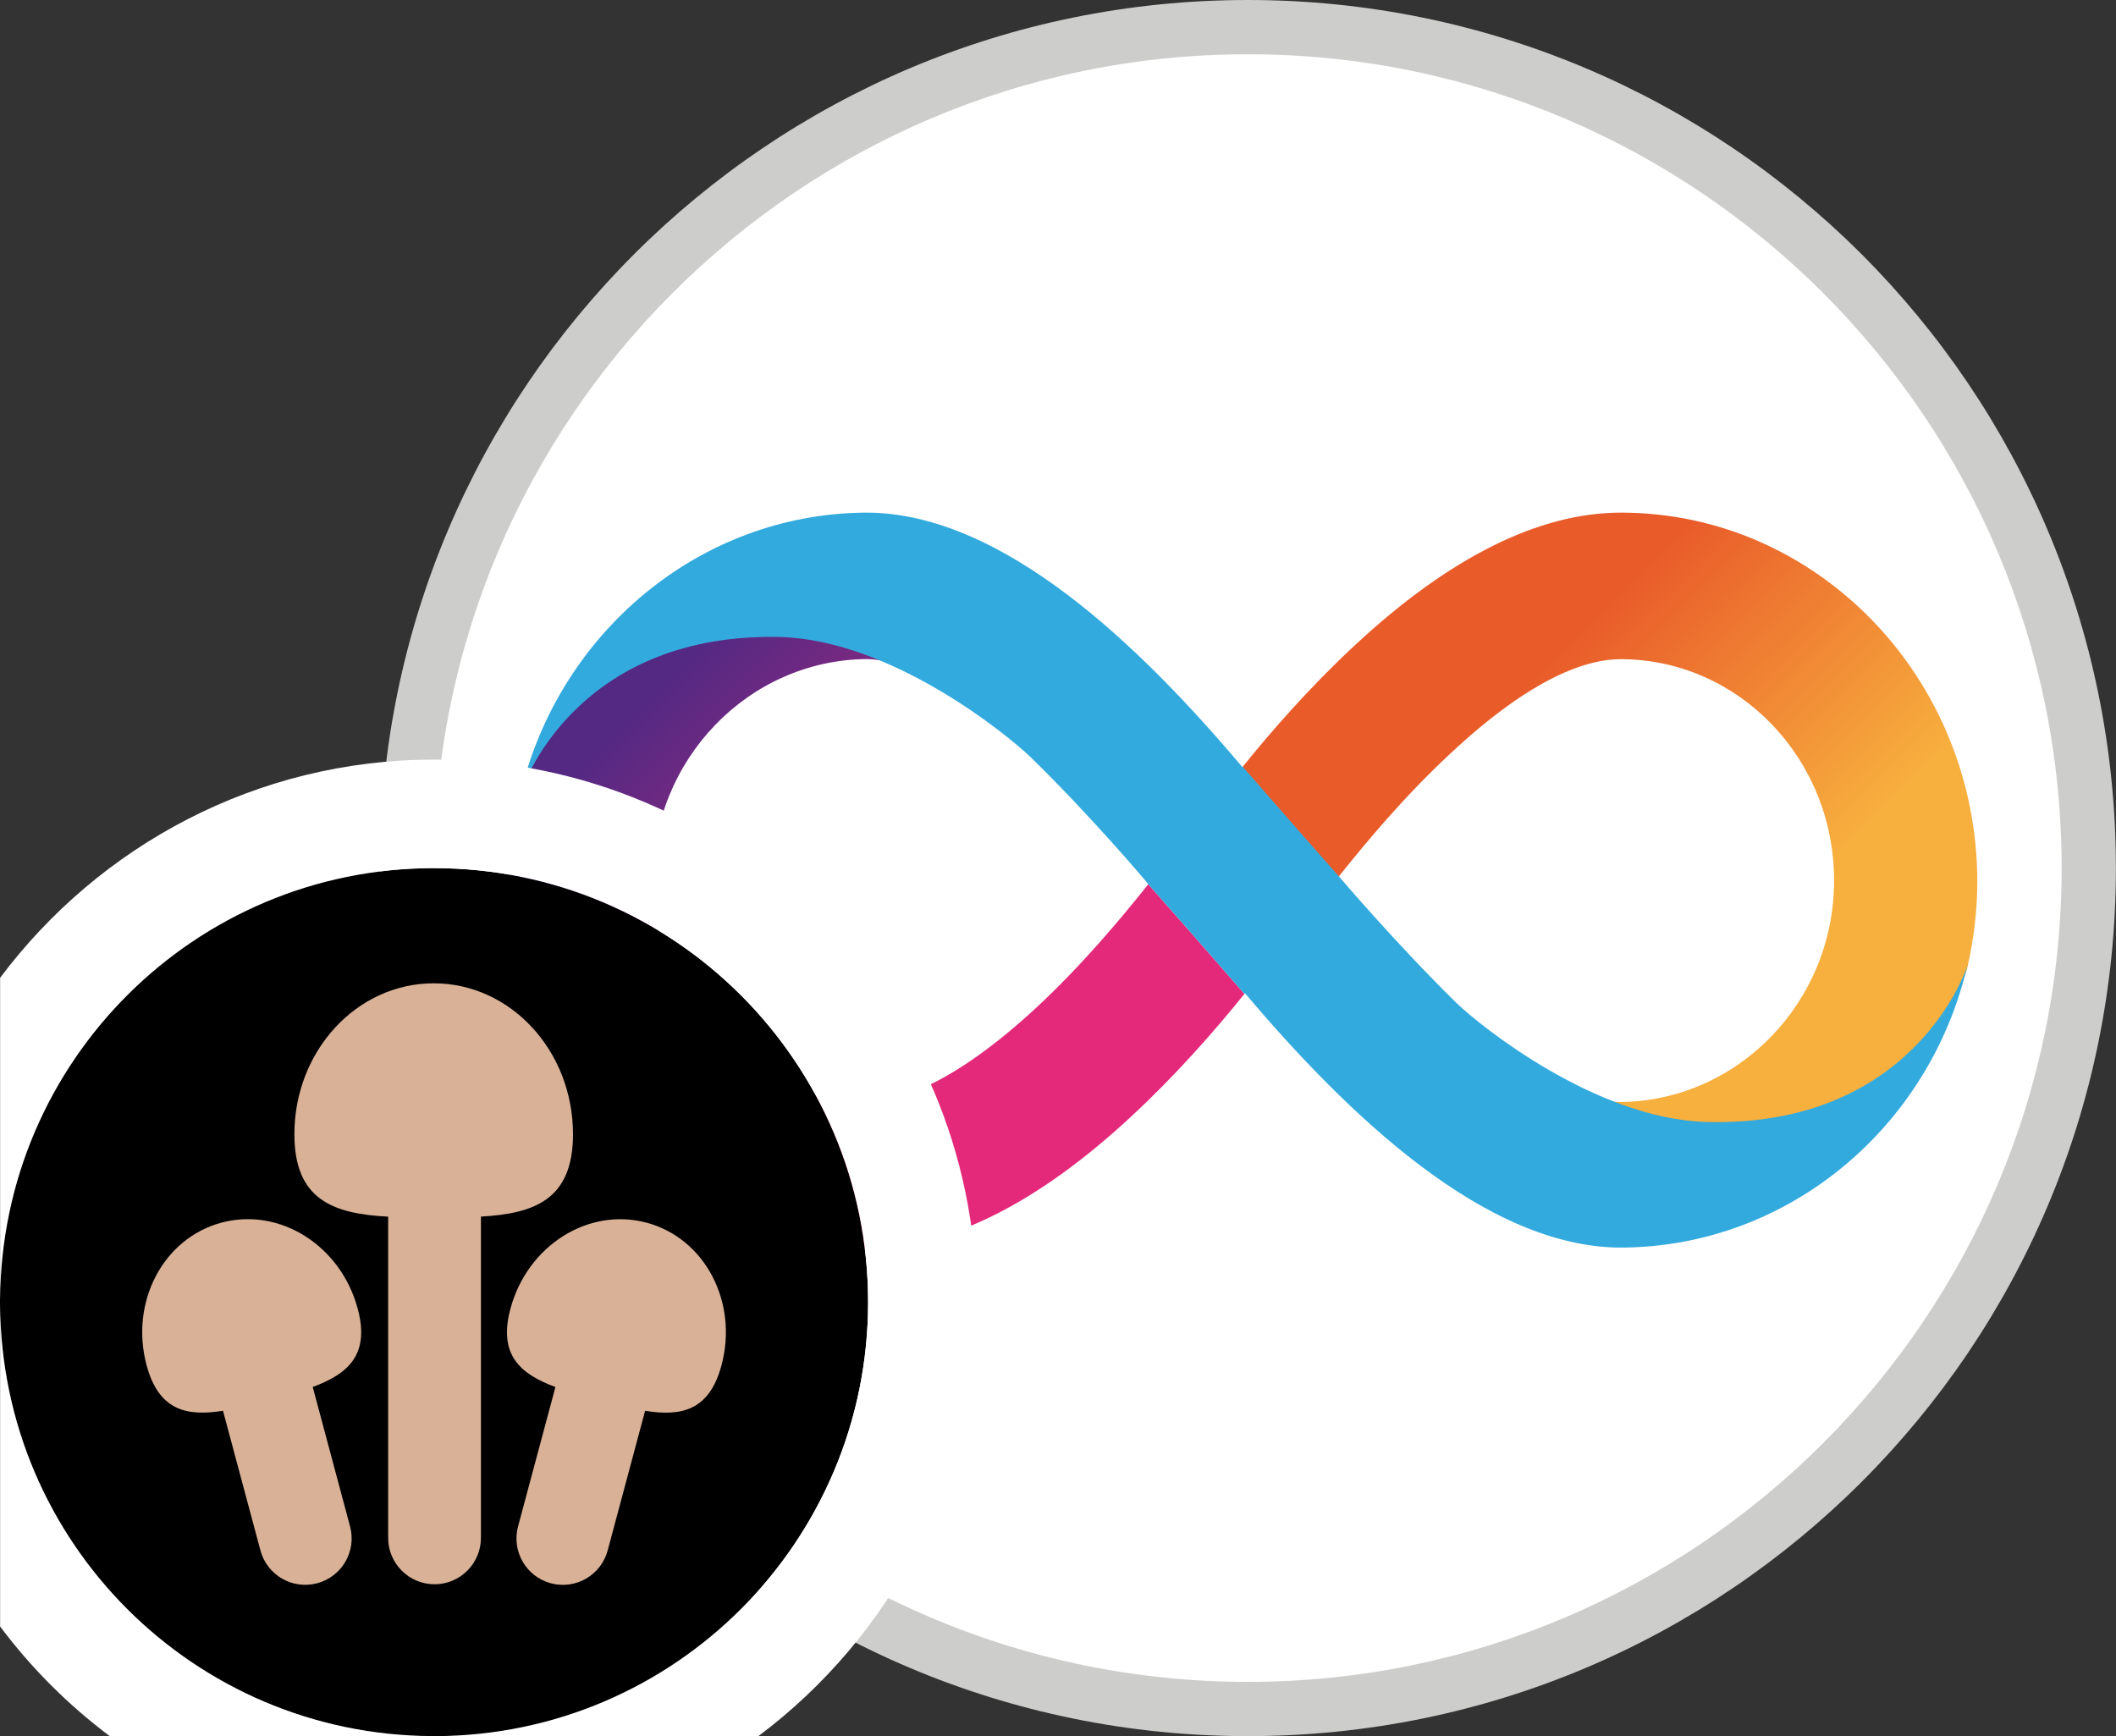 <?xml version="1.0" encoding="utf-8"?>
<!-- Generator: Adobe Illustrator 24.1.2, SVG Export Plug-In . SVG Version: 6.00 Build 0)  -->
<svg version="1.1" id="Layer_1" xmlns="http://www.w3.org/2000/svg" xmlns:xlink="http://www.w3.org/1999/xlink" x="0px" y="0px"
	 viewBox="0 0 39 32" style="enable-background:new 0 0 39 32;" xml:space="preserve">
<rect x="0" y="0" width="39" height="32" fill="#333333" stroke="none"/>
<style type="text/css">
	.st0{fill:#FFFFFF;}
	.st1{fill:#CDCDCC;}
	.st2{fill:url(#SVGID_1_);}
	.st3{fill:url(#SVGID_2_);}
	.st4{fill-rule:evenodd;clip-rule:evenodd;fill:#33AADD;}
	.st5{fill-rule:evenodd;clip-rule:evenodd;}
	.st6{fill-rule:evenodd;clip-rule:evenodd;fill:#D9B197;}
</style>
<g>
	<circle class="st0" cx="22.999" cy="15.999" r="15.499"/>
	<path class="st1" d="M22.999,1c8.27,0,14.999,6.728,14.999,14.999s-6.728,14.999-14.999,14.999
		S8,24.269,8,15.999S14.728,1,22.999,1 M22.999,0C14.163,0,7,7.163,7,15.999
		s7.163,15.999,15.999,15.999s15.999-7.163,15.999-15.999S31.835,0,22.999,0L22.999,0z"/>
</g>
<linearGradient id="SVGID_1_" gradientUnits="userSpaceOnUse" x1="26.34" y1="-215.478" x2="35.639" y2="-206.103" gradientTransform="matrix(1 0 0 1 0 226)">
	<stop  offset="0.21" style="stop-color:#E95C2A"/>
	<stop  offset="0.684" style="stop-color:#F7AF3E"/>
</linearGradient>
<path class="st2" d="M29.875,9.448c-1.508,0-3.16,0.822-4.903,2.444c-0.822,0.762-1.546,1.591-2.074,2.248
	c0,0,0.845,0.973,1.772,2.021c0.505-0.634,1.222-1.493,2.059-2.27c1.546-1.448,2.557-1.742,3.138-1.742
	c2.172,0,3.937,1.825,3.937,4.081c0,2.233-1.765,4.058-3.937,4.081c-0.106,0-0.226-0.015-0.377-0.045
	c0.634,0.294,1.32,0.505,1.961,0.505c3.982,0,4.767-2.753,4.812-2.949c0.113-0.505,0.181-1.033,0.181-1.576
	C36.437,12.495,33.495,9.448,29.875,9.448z"/>
<linearGradient id="SVGID_2_" gradientUnits="userSpaceOnUse" x1="19.492" y1="-204.062" x2="10.193" y2="-213.437" gradientTransform="matrix(1 0 0 1 0 226)">
	<stop  offset="0.21" style="stop-color:#E5297A"/>
	<stop  offset="0.893" style="stop-color:#532983"/>
</linearGradient>
<path class="st3" d="M15.959,23.01c1.508,0,3.16-0.822,4.903-2.444c0.822-0.762,1.546-1.591,2.074-2.248
	c0,0-0.845-0.973-1.772-2.021c-0.505,0.634-1.222,1.493-2.059,2.27c-1.546,1.433-2.564,1.742-3.138,1.742
	c-2.172,0-3.937-1.825-3.937-4.081c0-2.233,1.765-4.058,3.937-4.081c0.106,0,0.226,0.015,0.377,0.045
	c-0.634-0.294-1.32-0.505-1.961-0.505c-3.982-0.007-4.767,2.745-4.812,2.949c-0.113,0.505-0.181,1.033-0.181,1.576
	C9.389,19.963,12.331,23.01,15.959,23.01z"/>
<path class="st4" d="M18.991,13.951c-0.438-0.422-2.564-2.15-4.601-2.21c-3.636-0.09-4.699,2.549-4.797,2.889
	c0.702-2.957,3.296-5.167,6.374-5.182c2.512,0,5.054,2.466,6.932,4.691l0.007-0.007c0,0,0.845,0.973,1.772,2.021
	c0,0,1.056,1.244,2.172,2.338c0.438,0.422,2.557,2.127,4.593,2.187c3.734,0.106,4.767-2.685,4.82-2.896
	c-0.686,2.979-3.289,5.197-6.381,5.212c-2.512,0-5.054-2.466-6.939-4.691c0,0.007-0.007,0.007-0.007,0.015
	c0,0-0.845-0.973-1.772-2.021C21.171,16.297,20.115,15.045,18.991,13.951z M9.592,14.66c0-0.007,0-0.015,0.007-0.023
	C9.592,14.645,9.592,14.653,9.592,14.66z"/>
<g>
	<path class="st5" d="M8,16c4.418,0,8,3.582,8,8s-3.582,8-8,8s-8-3.582-8-8S3.582,16,8,16z"/>
</g>
<path class="st6" d="M13.298,25.163c-0.224,0.836-0.739,0.947-1.408,0.839l-0.69,2.574
	c-0.122,0.456-0.591,0.727-1.047,0.605c-0.456-0.122-0.727-0.591-0.605-1.047l0.689-2.57
	c-0.651-0.241-1.057-0.594-0.829-1.443c0.312-1.164,1.435-1.874,2.51-1.586
	C12.992,22.822,13.61,23.999,13.298,25.163z M8.864,22.423v5.921c0,0.472-0.383,0.855-0.855,0.855
	c-0.472,0-0.855-0.383-0.855-0.855v-5.92c-1.004-0.053-1.728-0.304-1.728-1.519c0-1.536,1.149-2.782,2.568-2.782
	c1.418,0,2.567,1.245,2.567,2.782C10.561,22.109,9.851,22.367,8.864,22.423z M6.593,24.12
	c0.228,0.849-0.178,1.202-0.829,1.443L6.452,28.133c0.122,0.456-0.148,0.925-0.605,1.047
	c-0.456,0.122-0.925-0.148-1.047-0.605l-0.69-2.574c-0.669,0.108-1.184-0.003-1.408-0.839
	c-0.312-1.164,0.306-2.341,1.38-2.628C5.157,22.246,6.281,22.956,6.593,24.12z"/>
<g>
	<path class="st0" d="M8,14c-3.272,0-6.172,1.586-7.998,4.022v5.929C0.029,19.556,3.598,16,8,16c4.418,0,8,3.582,8,8
		c0,4.402-3.557,7.972-7.953,7.998h5.931C16.414,30.172,18,27.271,18,24C18,18.486,13.514,14,8,14z"/>
	<path class="st0" d="M0.002,24.048v5.929c0.574,0.766,1.254,1.446,2.02,2.02h5.931
		C3.573,31.972,0.029,28.428,0.002,24.048z"/>
</g>
</svg>
